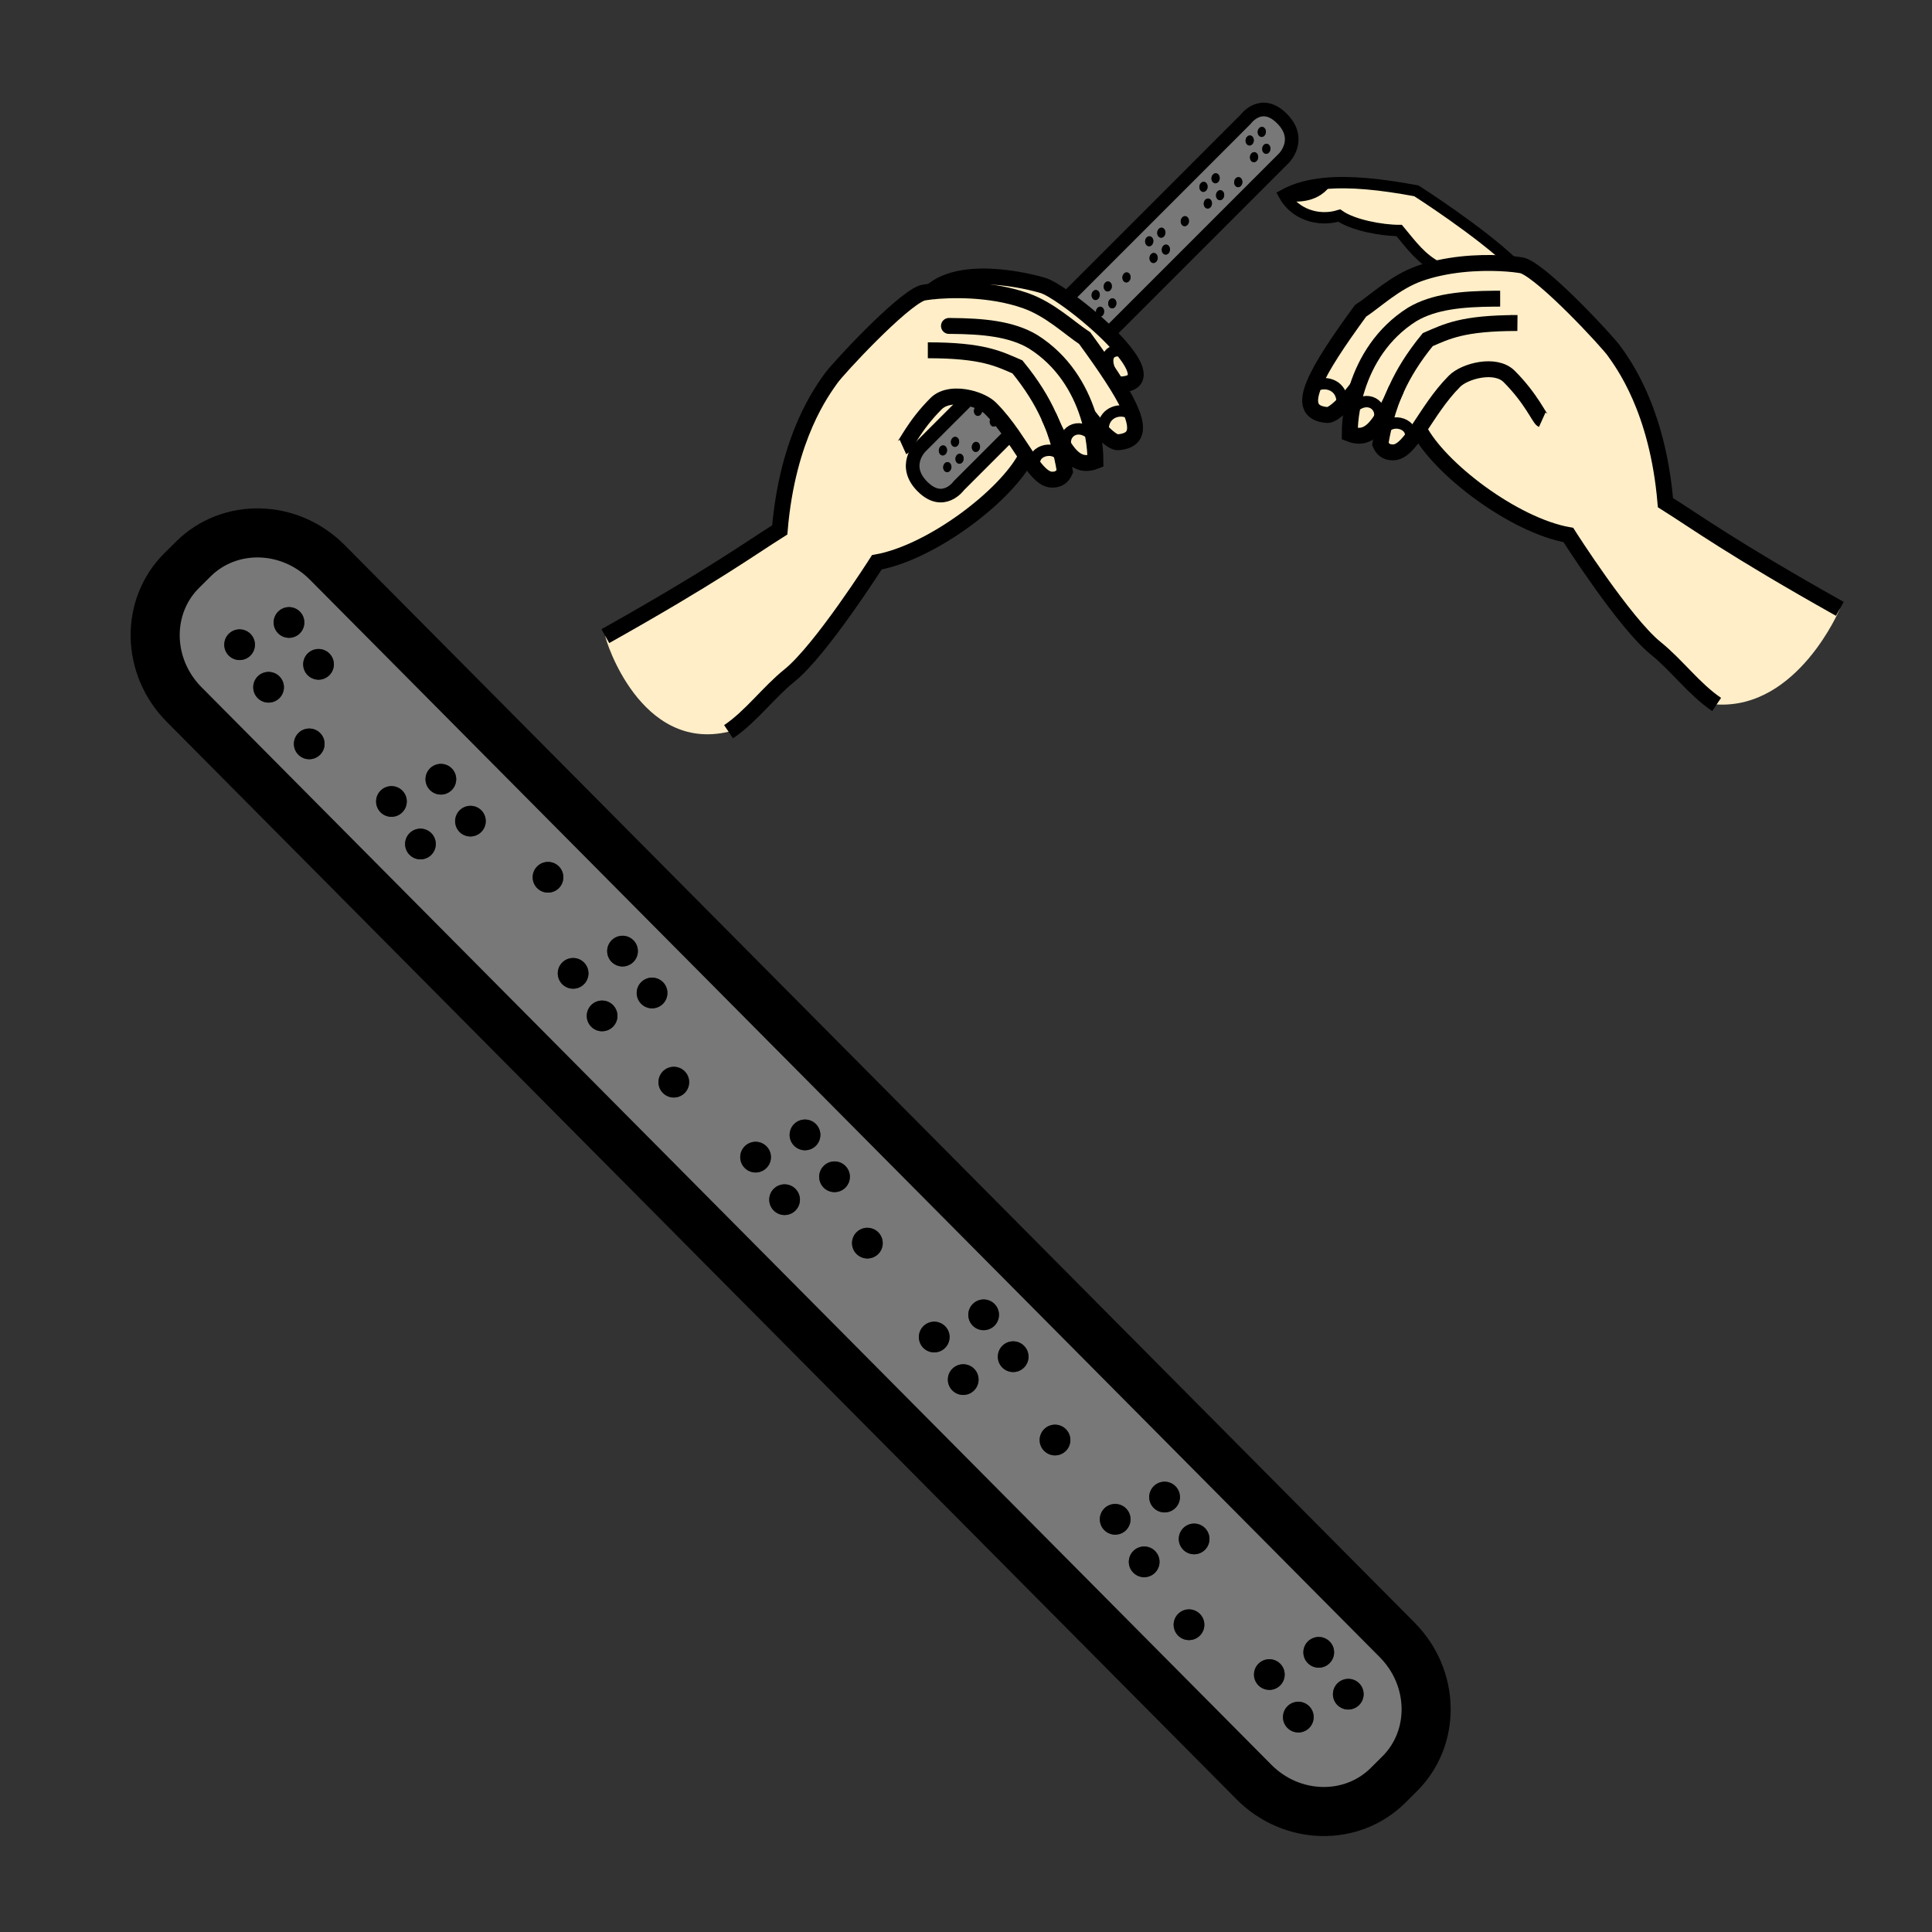 <svg height="850.394" viewBox="0 0 850.394 850.394" width="850.394" xmlns="http://www.w3.org/2000/svg"><rect x="0" y="0" width="850.394" height="850.394" fill="#333333" stroke="none"/><path d="m614.656 171.21c-.31.67-.6 1.33-.88 1.99.29-.65.58-1.31.88-1.99zm-17.25-.51h-.01c-2.55 3.3-4.681 5.73-6.431 7.51l-.26-.26c.57-7.24-5.47-10.2-10.38-8.67l-1.77-.44c3.159-7.54 10.189-18.19 20.279-32 6.62-4.32 15.19-12.68 26.04-16.49 2.79-.98 5.65-1.77 8.511-2.39 13.239-2.91 26.47-2.37 33.029-1.64 2.21.24 3.67.51 4.101.67 9.34 3.5 36.989 33.28 40.029 37.62 3.631 5.19 19.03 25.38 22.521 66.63 13.229 8.31 29.189 20.05 76.77 46.76 0 0-18.51 44.14-54.239 42.08-9.801-6.59-17.53-17.27-26.82-24.75-13.88-11.19-38.44-49.83-38.44-49.83-24.13-4.34-56.989-29.33-65.84-46.72-1.399 2.09-2.74 3.98-4.05 5.56 3.01-8.19-8.16-10.48-10.84-5.65l-.67-.22c1.149-5.05 2.64-10.06 4.8-15.18-2.21 4.97-4.22 8.96-6.22 11.94l-.511-.33c2.16-6.36-5.149-11.69-11.729-5.12l-.12-.02c.521-2.91 1.25-5.96 2.25-9.06z" fill="#ffeec8"/><path d="m666.416 116.32c-6.56-.73-19.79-1.27-33.029 1.64-7.761-3.9-11.921-9.77-17.521-16.51-7.66 0-20.37-2.34-26.38-6.57-9.35 2.89-19.71-.71-24.28-9.11 4.75.81 12.96 1.29 17.98-5.03 11.09-1.04 24.56.33 40.26 3.26 0 0 28.08 17.89 42.97 32.32zm-56.81 72.37c2.68-4.83 13.85-2.54 10.84 5.65-2.43 2.94-4.77 4.79-7.3 4.79-3 0-4.58-1.41-5.58-3.68.399-2.35.85-4.67 1.37-6.98z" fill="#ffeec8"/><path d="m614.996 721.84c16.57 16.7 17.03 43.101 1.03 58.97l-5.09 5.061c-15.99 15.87-42.391 15.229-58.96-1.46l-470.94-474.321c-16.57-16.69-17.03-43.09-1.03-58.98l5.07-5.03c16-15.9 42.4-15.25 58.97 1.45zm-16.78 28.66c2.641-2.61 2.671-6.9.04-9.55-2.619-2.63-6.909-2.641-9.55-.01-2.64 2.619-2.66 6.899-.04 9.55a6.757 6.757 0 0 0 9.55.01zm-13-18.42c2.65-2.62 2.681-6.9.04-9.55a6.759 6.759 0 0 0 -9.56-.03c-2.64 2.62-2.66 6.91-.04 9.55 2.64 2.66 6.92 2.67 9.56.03zm-8.98 28.52a6.769 6.769 0 0 0 .03-9.56 6.758 6.758 0 0 0 -9.551-.03c-2.649 2.641-2.659 6.91-.039 9.55a6.75 6.75 0 0 0 9.56.04zm-12.759-18.73c2.64-2.62 2.66-6.91.029-9.55-2.63-2.641-6.909-2.66-9.55-.03-2.649 2.62-2.66 6.91-.029 9.54a6.757 6.757 0 0 0 9.55.04zm-33.101-59.7c2.63-2.62 2.65-6.9.021-9.55-2.62-2.65-6.91-2.65-9.53-.04-2.65 2.65-2.68 6.92-.04 9.56 2.619 2.65 6.9 2.66 9.549.03zm-2.26 37.78a6.753 6.753 0 0 0 .021-9.561c-2.62-2.64-6.9-2.67-9.54-.029-2.65 2.62-2.66 6.909-.051 9.55a6.772 6.772 0 0 0 9.57.04zm-10.75-56.2c2.66-2.63 2.67-6.9.03-9.56-2.62-2.65-6.91-2.66-9.54-.03-2.66 2.63-2.68 6.91-.05 9.55 2.631 2.66 6.91 2.66 9.56.04zm-8.979 28.51c2.64-2.62 2.659-6.91.029-9.56-2.63-2.641-6.899-2.65-9.55-.03-2.65 2.64-2.67 6.91-.03 9.55a6.74 6.74 0 0 0 9.551.04zm-12.761-18.72c2.641-2.64 2.66-6.91.021-9.56a6.756 6.756 0 0 0 -9.55-.03c-2.641 2.62-2.65 6.91-.03 9.54 2.629 2.66 6.91 2.67 9.559.05zm-26.489-34.9c2.659-2.62 2.67-6.909.02-9.56-2.61-2.64-6.9-2.66-9.54-.03-2.65 2.641-2.67 6.91-.04 9.55a6.742 6.742 0 0 0 9.56.04zm-18.421-36.68a6.75 6.75 0 0 0 .03-9.56c-2.62-2.65-6.91-2.65-9.54-.03a6.767 6.767 0 0 0 -.05 9.55 6.76 6.76 0 0 0 9.56.04zm-12.989-18.43c2.63-2.641 2.66-6.91.029-9.561-2.619-2.64-6.909-2.66-9.55-.02a6.758 6.758 0 0 0 -.04 9.55c2.62 2.641 6.9 2.651 9.561.031zm-8.991 28.51c2.64-2.63 2.66-6.9.03-9.56a6.757 6.757 0 0 0 -9.55-.021c-2.65 2.62-2.67 6.89-.04 9.54s6.91 2.671 9.56.041zm-12.77-18.73a6.748 6.748 0 0 0 .04-9.55c-2.62-2.64-6.89-2.67-9.56-.029-2.63 2.619-2.66 6.909-.03 9.55 2.63 2.649 6.91 2.649 9.55.029zm-29.41-41.34c2.64-2.62 2.65-6.899.02-9.55-2.63-2.64-6.9-2.65-9.55-.03a6.736 6.736 0 0 0 -.03 9.54 6.75 6.75 0 0 0 9.56.04zm-14.46-29.2c2.63-2.63 2.66-6.909.03-9.55-2.62-2.64-6.91-2.66-9.55-.029-2.65 2.619-2.66 6.899-.04 9.54 2.631 2.649 6.89 2.659 9.56.039zm-13.01-18.43a6.75 6.75 0 0 0 .04-9.56c-2.63-2.65-6.9-2.66-9.56-.04-2.65 2.64-2.66 6.91-.04 9.55 2.641 2.66 6.92 2.68 9.56.05zm-8.98 28.51a6.757 6.757 0 0 0 .03-9.55 6.749 6.749 0 0 0 -9.55-.04c-2.64 2.641-2.66 6.91-.03 9.55a6.739 6.739 0 0 0 9.55.04zm-12.77-18.73c2.66-2.62 2.67-6.9.04-9.55a6.739 6.739 0 0 0 -9.55-.03c-2.65 2.62-2.66 6.9-.03 9.55 2.63 2.64 6.9 2.66 9.54.03zm-35.99-33a6.77 6.77 0 0 0 .03-9.561c-2.62-2.64-6.9-2.659-9.55-.029-2.64 2.63-2.66 6.92-.03 9.56a6.748 6.748 0 0 0 9.55.03zm-9.57-39.25c2.64-2.63 2.67-6.91.04-9.55a6.763 6.763 0 0 0 -9.57-.03c-2.65 2.63-2.65 6.9-.02 9.54a6.748 6.748 0 0 0 9.55.04zm-13-18.44c2.65-2.62 2.66-6.89.03-9.54a6.757 6.757 0 0 0 -9.55-.04 6.769 6.769 0 0 0 -.04 9.56 6.76 6.76 0 0 0 9.56.02zm-8.99 28.52a6.754 6.754 0 0 0 .04-9.54c-2.63-2.66-6.91-2.66-9.56-.04a6.748 6.748 0 0 0 -.03 9.55c2.63 2.66 6.9 2.66 9.55.03zm-12.76-18.73c2.65-2.62 2.66-6.89.03-9.55-2.63-2.64-6.9-2.65-9.55-.03-2.64 2.62-2.66 6.9-.03 9.55a6.748 6.748 0 0 0 9.55.03zm-11.05-42.29c2.63-2.62 2.65-6.89.03-9.55-2.62-2.65-6.91-2.66-9.55-.02a6.745 6.745 0 0 0 -.03 9.54c2.62 2.65 6.9 2.66 9.55.03zm-34.17-24.71a6.757 6.757 0 1 0 -9.55-.04 6.748 6.748 0 0 0 9.55.04zm-13-18.44a6.757 6.757 0 0 0 .04-9.55c-2.63-2.65-6.91-2.66-9.56-.03-2.64 2.63-2.66 6.9-.03 9.54a6.739 6.739 0 0 0 9.55.04zm-8.99 28.52a6.76 6.76 0 0 0 .04-9.56c-2.63-2.64-6.9-2.66-9.55-.03s-2.66 6.91-.03 9.55a6.736 6.736 0 0 0 9.54.04zm-12.76-18.73c2.65-2.62 2.67-6.91.04-9.56-2.63-2.63-6.91-2.65-9.55-.02-2.65 2.62-2.66 6.9-.04 9.54 2.63 2.65 6.911 2.67 9.55.04zm-32.1-60.36c2.65-2.62 2.68-6.9.04-9.55-2.62-2.65-6.9-2.65-9.55-.03a6.748 6.748 0 0 0 -.03 9.55 6.736 6.736 0 0 0 9.54.03zm-4.08 35.01c2.65-2.62 2.66-6.9.04-9.55s-6.91-2.66-9.55-.02c-2.65 2.63-2.67 6.89-.04 9.54s6.91 2.66 9.55.03zm-8.91-53.43c2.65-2.63 2.66-6.92.03-9.57-2.62-2.64-6.9-2.65-9.55-.02a6.748 6.748 0 0 0 -.03 9.55 6.757 6.757 0 0 0 9.55.04zm-8.99 28.51a6.748 6.748 0 0 0 .03-9.55c-2.62-2.65-6.9-2.66-9.55-.04-2.64 2.64-2.66 6.91-.03 9.56s6.9 2.65 9.55.03zm-12.76-18.73c2.65-2.63 2.66-6.9.04-9.55a6.757 6.757 0 0 0 -9.55-.04 6.757 6.757 0 0 0 -.04 9.55c2.63 2.65 6.91 2.67 9.55.04z" fill="#787878"/><path d="m607.006 184.9.511.33c-3.96 5.9-7.91 7.88-13.41 5.73 0-3.31.31-7.12 1.05-11.2l.12.02c6.579-6.57 13.889-1.24 11.729 5.12z" fill="#ffeec8"/><path d="m598.256 740.95c2.631 2.649 2.601 6.939-.04 9.55a6.757 6.757 0 0 1 -9.55-.01c-2.62-2.65-2.6-6.931.04-9.55 2.641-2.63 6.931-2.62 9.55.01z"/><path d="m590.706 177.95.26.26c-3.68 3.71-5.75 4.54-6.789 4.46-7.78-.62-9.24-5.2-5.62-13.83l1.77.44c4.909-1.53 10.949 1.43 10.379 8.67z" fill="#ffeec8"/><path d="m585.256 722.53c2.641 2.649 2.61 6.93-.04 9.55-2.64 2.64-6.92 2.63-9.56-.03a6.76 6.76 0 1 1 9.6-9.52zm-8.989 28.51c2.63 2.65 2.609 6.93-.03 9.56a6.75 6.75 0 0 1 -9.56-.04c-2.62-2.64-2.61-6.909.039-9.55a6.758 6.758 0 0 1 9.551.03z"/><path d="m564.236 52.16c9.18 9.17.92 17.43.92 17.43l-77.1 77.1-.301.3c-5.77-5.66-12.64-11.3-18.42-15.38l.37-.52 78.471-78.48c.001 0 6.89-9.63 16.06-.45zm-5.73 15.03c.79-.8.931-2.19.311-3.12s-1.76-1.05-2.55-.26c-.78.79-.92 2.19-.311 3.12.62.93 1.76 1.05 2.55.26zm-2-7.44c.79-.79.931-2.19.311-3.12s-1.76-1.05-2.54-.26c-.79.79-.92 2.19-.311 3.12.62.93 1.75 1.05 2.54.26zm-3.4 11.12c.8-.79.93-2.18.32-3.12-.62-.93-1.761-1.04-2.551-.25-.779.79-.92 2.19-.31 3.12.622.93 1.761 1.04 2.541.25zm-1.919-7.35c.79-.79.93-2.19.31-3.12-.609-.93-1.75-1.05-2.54-.25-.79.79-.93 2.18-.31 3.11.609.94 1.759 1.05 2.54.26zm-5.031 18.34c.79-.79.93-2.18.31-3.12-.609-.93-1.75-1.05-2.539-.25-.79.79-.931 2.18-.311 3.12.62.93 1.76 1.04 2.54.25zm-8 5.73c.79-.79.93-2.18.32-3.11-.62-.93-1.761-1.05-2.55-.26-.79.79-.921 2.19-.311 3.12.621.93 1.761 1.05 2.541.25zm-1.99-7.44c.79-.78.931-2.18.311-3.11s-1.761-1.05-2.54-.26c-.79.79-.931 2.19-.311 3.12s1.75 1.05 2.54.25zm-3.399 11.13c.79-.79.93-2.18.319-3.12-.62-.93-1.76-1.04-2.55-.25-.79.8-.92 2.18-.31 3.12.621.93 1.76 1.04 2.541.25zm-1.92-7.35c.79-.79.93-2.19.31-3.12-.61-.93-1.75-1.05-2.54-.25-.79.79-.93 2.18-.31 3.11.62.94 1.75 1.06 2.54.26zm-8.201 15.11c.79-.79.92-2.19.31-3.12-.62-.94-1.76-1.05-2.55-.25-.79.79-.93 2.18-.31 3.11.62.94 1.76 1.05 2.55.26zm-8.36 12.52c.78-.8.92-2.19.311-3.12-.62-.94-1.761-1.05-2.551-.26-.779.79-.92 2.19-.3 3.12.61.93 1.75 1.05 2.54.26zm-2-7.44c.79-.79.93-2.19.311-3.12-.61-.94-1.75-1.05-2.54-.26s-.931 2.19-.311 3.12 1.75 1.04 2.54.26zm-3.39 11.12c.79-.79.92-2.18.31-3.11-.62-.94-1.76-1.05-2.55-.26-.78.79-.92 2.18-.31 3.12.62.93 1.76 1.05 2.55.25zm-1.93-7.35c.79-.79.931-2.19.311-3.12s-1.75-1.05-2.54-.26-.93 2.19-.31 3.12c.619.93 1.76 1.05 2.539.26zm-10.01 15.9c.78-.79.931-2.18.311-3.12-.62-.93-1.761-1.04-2.551-.25-.779.79-.92 2.19-.31 3.12.62.93 1.76 1.04 2.55.25zm-6.24 11.42c.79-.79.921-2.19.311-3.12-.62-.93-1.76-1.05-2.55-.26s-.92 2.19-.311 3.12c.62.93 1.761 1.05 2.55.26zm-2-7.44c.79-.79.931-2.19.311-3.12-.61-.93-1.76-1.05-2.54-.26-.79.79-.92 2.19-.31 3.12.619.93 1.76 1.05 2.539.26zm-3.39 11.12c.78-.79.92-2.18.311-3.11-.62-.94-1.761-1.05-2.551-.26s-.93 2.19-.31 3.12 1.76 1.04 2.55.25zm-1.93-7.35c.79-.79.93-2.19.31-3.12s-1.75-1.05-2.54-.26-.93 2.19-.31 3.12c.621.94 1.75 1.05 2.54.26z" fill="#787878"/><path d="m563.506 732.32c2.631 2.64 2.61 6.93-.029 9.55a6.757 6.757 0 0 1 -9.55-.04c-2.631-2.63-2.62-6.92.029-9.54 2.641-2.63 6.92-2.61 9.55.03zm-4.69-668.25c.62.93.479 2.32-.311 3.12-.79.79-1.93.67-2.55-.26-.609-.93-.47-2.33.311-3.12.791-.79 1.93-.67 2.55.26zm-2-7.44c.62.93.479 2.33-.311 3.12s-1.92.67-2.54-.26c-.609-.93-.479-2.33.311-3.12.781-.79 1.92-.67 2.54.26zm-3.389 11.12c.609.94.479 2.33-.32 3.12-.78.79-1.92.68-2.54-.25-.61-.93-.47-2.33.31-3.12.789-.79 1.93-.68 2.55.25zm-1.931-7.35c.62.93.48 2.33-.31 3.12-.78.79-1.931.68-2.54-.26-.62-.93-.48-2.32.31-3.11.79-.8 1.931-.68 2.54.25zm-5.03 18.34c.62.94.48 2.33-.31 3.12-.78.79-1.92.68-2.54-.25-.62-.94-.479-2.33.311-3.12.789-.8 1.929-.68 2.539.25zm-7.989 5.74c.609.93.47 2.32-.32 3.11-.78.8-1.92.68-2.54-.25-.61-.93-.479-2.33.311-3.12.788-.79 1.928-.67 2.549.26zm-2-7.44c.62.93.479 2.33-.311 3.11-.79.8-1.92.68-2.54-.25s-.479-2.33.311-3.12c.779-.79 1.919-.67 2.54.26zm-3.391 11.12c.61.94.471 2.33-.319 3.12-.78.79-1.92.68-2.54-.25-.61-.94-.48-2.32.31-3.12.789-.79 1.929-.68 2.549.25zm-1.93-7.35c.62.93.48 2.33-.31 3.12-.79.8-1.92.68-2.54-.26-.62-.93-.48-2.32.31-3.11.79-.8 1.93-.68 2.54.25zm-.76 591.81c2.63 2.649 2.609 6.93-.021 9.55-2.649 2.63-6.93 2.62-9.55-.03-2.64-2.64-2.61-6.909.04-9.56 2.621-2.61 6.911-2.61 9.531.04zm-2.259 37.77a6.751 6.751 0 0 1 -.021 9.561 6.772 6.772 0 0 1 -9.57-.04c-2.609-2.641-2.6-6.93.051-9.55 2.639-2.641 6.92-2.611 9.54.029zm-5.181-614.47c.61.93.48 2.33-.31 3.12s-1.931.68-2.55-.26c-.62-.93-.48-2.32.31-3.11.79-.8 1.93-.69 2.55.25zm-5.56 558.27c2.64 2.659 2.63 6.93-.03 9.56-2.65 2.62-6.93 2.62-9.56-.04-2.63-2.64-2.61-6.92.05-9.55 2.63-2.63 6.92-2.62 9.54.03zm-2.799-545.75c.609.93.47 2.32-.311 3.12-.79.79-1.93.67-2.54-.26-.62-.93-.479-2.33.3-3.12.79-.79 1.931-.68 2.551.26zm-2-7.44c.619.93.479 2.33-.311 3.12-.79.78-1.92.67-2.54-.26s-.479-2.33.311-3.12 1.929-.68 2.54.26zm-3.391 11.13c.61.93.48 2.32-.31 3.11-.79.8-1.931.68-2.55-.25-.61-.94-.471-2.33.31-3.12.79-.79 1.93-.68 2.55.26zm-.79 570.57c2.63 2.649 2.61 6.939-.029 9.56a6.74 6.74 0 0 1 -9.551-.04c-2.64-2.64-2.62-6.91.03-9.55 2.651-2.62 6.92-2.61 9.55.03zm-1.14-577.93c.62.93.479 2.33-.311 3.12-.779.79-1.92.67-2.539-.26-.62-.93-.48-2.33.31-3.12s1.92-.67 2.54.26z"/><path d="m498.126 181.81c3.11 8.01 1.471 12.26-6.01 12.86-1.05.08-3.11-.75-6.79-4.46l.25-.26c-.57-7.24 5.47-10.2 10.38-8.67z" fill="#ffeec8"/><path d="m445.586 191.51c-2.76-3.98-5.89-8.07-9.56-11.74-1.92-1.92-5.45-3.66-9.35-4.58v.01l-21.55 21.54s-8.26 8.26.92 17.44 16.06-.46 16.06-.46l22.189-22.19zm16.04-8.3c.301.68.59 1.34.88 1.99-.279-.66-.569-1.32-.88-1.99zm-51.67-54.9c8.01-.88 25.8-1.47 41.45 4.04 10.85 3.81 19.42 12.17 26.04 16.49 4.64 6.36 8.64 12.04 11.9 17.06.859 1.31 1.659 2.57 2.409 3.78 2.91 4.71 5.061 8.76 6.37 12.13l-2.17-.53c-4.91-1.53-10.95 1.43-10.38 8.67l-.25.26c-1.76-1.77-3.88-4.2-6.439-7.51.989 3.1 1.729 6.15 2.239 9.06l-.12.02c-6.569-6.57-13.88-1.24-11.72 5.12l-.52.33c-2-2.98-4.011-6.97-6.221-11.94 2.16 5.12 3.65 10.13 4.801 15.18l-.67.22c-2.681-4.83-13.841-2.54-10.841 5.65-1.31-1.58-2.649-3.47-4.05-5.56-8.85 17.39-41.71 42.38-65.84 46.72 0 0-24.55 38.64-38.44 49.83-9.29 7.48-17.02 18.16-26.82 24.75-38.76 9.15-54.24-40.33-54.24-42.08 47.59-26.71 63.54-38.45 76.77-46.76 3.49-41.25 18.89-61.44 22.52-66.63 3.04-4.34 30.69-34.12 40.03-37.62.442-.16 1.923-.43 4.192-.68z" fill="#ffeec8"/><path d="m497.267 120.67c.62.94.47 2.33-.311 3.12-.79.79-1.93.68-2.55-.25-.61-.93-.47-2.33.31-3.12.79-.79 1.93-.68 2.551.25zm-1.621 543.31c2.64 2.649 2.62 6.92-.021 9.56a6.76 6.76 0 0 1 -9.56-.05c-2.62-2.63-2.61-6.92.03-9.54a6.758 6.758 0 0 1 9.551.03z"/><path d="m489.776 165.62c-2.12-3.38-5.37-12.58 4.85-11.14 6.53 8.12 8.32 14.77-2.17 14.77l-.7.43c-.75-1.21-1.55-2.47-2.409-3.78z" fill="#ffeec8"/><path d="m494.626 154.48c-10.22-1.44-6.97 7.76-4.85 11.14l-.43.28c-3.261-5.02-7.261-10.7-11.9-17.06-6.62-4.32-15.19-12.68-26.04-16.49-15.65-5.51-33.44-4.92-41.45-4.04 15.17-13.06 48.86-2.74 48.86-2.74 2.11.56 5.979 2.82 10.52 6.04 5.78 4.08 12.65 9.72 18.42 15.38 2.58 2.54 4.931 5.08 6.87 7.49z" fill="#ffeec8"/><path d="m491.026 132.09c.61.93.479 2.33-.311 3.12-.789.79-1.93.67-2.55-.26-.609-.93-.479-2.33.311-3.12s1.93-.67 2.55.26zm-2-7.44c.62.93.479 2.33-.311 3.12-.779.79-1.92.67-2.539-.26-.61-.93-.48-2.33.31-3.12.781-.79 1.93-.67 2.54.26zm-3.389 11.13c.609.93.47 2.32-.311 3.11-.79.79-1.93.68-2.55-.25s-.48-2.33.31-3.12 1.931-.68 2.551.26zm-1.931-7.36c.62.93.48 2.33-.31 3.12s-1.92.68-2.54-.26c-.62-.93-.48-2.33.31-3.12s1.92-.67 2.54.26z"/><path d="m481.126 191.76c.74 4.08 1.051 7.89 1.051 11.2-5.5 2.15-9.44.17-13.41-5.73l.52-.33c-2.16-6.36 5.15-11.69 11.72-5.12z" fill="#ffeec8"/><path d="m469.156 629.08c2.65 2.65 2.64 6.939-.02 9.56-2.65 2.641-6.921 2.62-9.561-.04-2.63-2.64-2.61-6.909.04-9.55 2.641-2.63 6.931-2.61 9.541.03z"/><path d="m467.347 200.47c.52 2.31.97 4.63 1.369 6.98-.989 2.27-2.569 3.68-5.579 3.68-2.53 0-4.87-1.85-7.301-4.79-3-8.19 8.16-10.48 10.841-5.65z" fill="#ffeec8"/><path d="m450.746 592.4a6.75 6.75 0 0 1 -.03 9.56 6.76 6.76 0 0 1 -9.56-.04c-2.61-2.65-2.6-6.92.05-9.55 2.63-2.62 6.92-2.62 9.54.03z"/><path d="m445.586 191.51-1.29.02-22.189 22.19s-6.88 9.64-16.06.46-.92-17.44-.92-17.44l21.55-21.54v-.01c3.899.92 7.43 2.66 9.35 4.58 3.669 3.67 6.799 7.76 9.559 11.74zm-7.01-4.28c.78-.79.92-2.18.311-3.12-.62-.93-1.761-1.04-2.551-.25-.779.79-.92 2.19-.31 3.12.62.93 1.76 1.04 2.55.25zm-6.97-4.7c.79-.79.93-2.18.31-3.12-.62-.93-1.76-1.05-2.54-.25-.79.79-.93 2.18-.31 3.11.621.94 1.75 1.05 2.54.26zm-.929 15.87c.789-.79.93-2.19.31-3.12-.61-.93-1.75-1.04-2.54-.26-.78.79-.93 2.19-.31 3.12.619.94 1.759 1.05 2.54.26zm-7.201 5.21c.79-.79.93-2.19.31-3.12s-1.76-1.05-2.54-.26c-.79.79-.93 2.19-.31 3.12s1.76 1.05 2.54.26zm-1.99-7.44c.78-.79.92-2.19.31-3.12-.62-.93-1.76-1.05-2.55-.26s-.92 2.19-.31 3.12c.62.93 1.76 1.05 2.55.26zm-3.4 11.12c.79-.79.93-2.18.31-3.11-.61-.93-1.75-1.05-2.54-.26s-.93 2.19-.31 3.12c.61.93 1.75 1.04 2.54.25zm-1.919-7.35c.79-.79.92-2.19.31-3.12-.62-.93-1.76-1.04-2.55-.25-.78.78-.92 2.18-.31 3.12.619.93 1.759 1.04 2.55.25z" fill="#787878"/><path d="m438.887 184.11c.609.94.47 2.33-.311 3.12-.79.79-1.93.68-2.55-.25-.61-.93-.47-2.33.31-3.12.79-.79 1.931-.68 2.551.25zm-1.131 389.86c2.631 2.65 2.601 6.92-.029 9.561-2.66 2.62-6.94 2.609-9.561-.03a6.758 6.758 0 0 1 .04-9.55c2.641-2.641 6.931-2.621 9.55.019zm-5.84-394.56c.62.94.48 2.33-.31 3.12s-1.92.68-2.54-.26c-.62-.93-.48-2.32.31-3.11.78-.8 1.92-.68 2.54.25zm-.93 15.87c.62.93.479 2.33-.31 3.12-.78.79-1.921.68-2.54-.26-.62-.93-.471-2.33.31-3.12.79-.78 1.93-.67 2.54.26zm-2.219 407.2a6.77 6.77 0 0 1 -.03 9.56c-2.65 2.63-6.93 2.61-9.56-.04s-2.61-6.92.04-9.54a6.757 6.757 0 0 1 9.55.02zm-4.981-401.99c.62.93.48 2.33-.31 3.12-.78.79-1.92.67-2.54-.26s-.48-2.33.31-3.12c.78-.79 1.921-.67 2.54.26zm-1.99-7.44c.61.93.47 2.33-.31 3.12-.79.79-1.93.67-2.55-.26-.61-.93-.48-2.33.31-3.12s1.93-.67 2.55.26zm-3.4 11.13c.62.93.48 2.32-.31 3.11s-1.93.68-2.54-.25c-.62-.93-.48-2.33.31-3.12s1.93-.67 2.54.26zm-1.92-7.36c.61.93.48 2.33-.31 3.12s-1.93.68-2.55-.25c-.61-.94-.47-2.34.31-3.12.79-.79 1.93-.68 2.55.25zm-.47 386.94a6.748 6.748 0 0 1 -.04 9.55c-2.64 2.62-6.92 2.62-9.55-.029-2.63-2.641-2.6-6.931.03-9.55 2.67-2.641 6.94-2.611 9.56.029zm-29.43-41.34c2.63 2.65 2.62 6.93-.02 9.55a6.75 6.75 0 0 1 -9.56-.04 6.736 6.736 0 0 1 .03-9.54c2.65-2.62 6.92-2.61 9.55.03zm-14.45-29.2c2.63 2.641 2.6 6.92-.03 9.55-2.67 2.62-6.93 2.61-9.56-.039-2.62-2.641-2.61-6.921.04-9.54 2.64-2.631 6.93-2.611 9.55.029zm-13-18.44a6.75 6.75 0 0 1 -.04 9.56c-2.64 2.63-6.92 2.61-9.56-.05-2.62-2.64-2.61-6.91.04-9.55 2.66-2.62 6.93-2.61 9.56.04zm-8.99 28.52c2.63 2.65 2.61 6.91-.03 9.55a6.738 6.738 0 0 1 -9.55-.04c-2.63-2.64-2.61-6.909.03-9.55a6.748 6.748 0 0 1 9.55.04zm-12.76-18.73c2.63 2.649 2.62 6.93-.04 9.55-2.64 2.63-6.91 2.61-9.54-.03-2.63-2.649-2.62-6.93.03-9.55a6.739 6.739 0 0 1 9.55.03zm-36-33.01a6.77 6.77 0 0 1 -.03 9.561 6.748 6.748 0 0 1 -9.55-.03c-2.63-2.64-2.61-6.93.03-9.56 2.65-2.631 6.93-2.611 9.55.029zm-9.56-39.24c2.63 2.64 2.6 6.92-.04 9.55a6.748 6.748 0 0 1 -9.55-.04c-2.63-2.64-2.63-6.91.02-9.54a6.763 6.763 0 0 1 9.57.03zm-13.01-18.43c2.63 2.65 2.62 6.92-.03 9.54a6.76 6.76 0 0 1 -9.56-.02 6.769 6.769 0 0 1 .04-9.56 6.757 6.757 0 0 1 9.55.04zm-8.98 28.52a6.754 6.754 0 0 1 -.04 9.54c-2.65 2.63-6.92 2.63-9.55-.03a6.748 6.748 0 0 1 .03-9.55c2.651-2.62 6.93-2.62 9.56.04zm-12.77-18.74c2.63 2.66 2.62 6.93-.03 9.55a6.749 6.749 0 0 1 -9.55-.029c-2.63-2.65-2.61-6.931.03-9.55 2.65-2.621 6.92-2.611 9.55.029zm-11.05-42.29c2.62 2.66 2.6 6.93-.03 9.55-2.65 2.63-6.93 2.62-9.55-.03a6.745 6.745 0 0 1 .03-9.54c2.64-2.64 6.93-2.63 9.55.02zm-34.16-24.72a6.76 6.76 0 0 1 -.04 9.56 6.748 6.748 0 0 1 -9.55-.04 6.757 6.757 0 0 1 9.59-9.52zm-13-18.43a6.757 6.757 0 0 1 -.04 9.55 6.739 6.739 0 0 1 -9.55-.04c-2.63-2.64-2.61-6.91.03-9.54 2.651-2.63 6.93-2.62 9.56.03zm-8.99 28.51a6.76 6.76 0 0 1 -.04 9.56 6.736 6.736 0 0 1 -9.54-.04c-2.63-2.64-2.62-6.92.03-9.55s6.92-2.61 9.55.03zm-12.76-18.73c2.63 2.65 2.61 6.94-.04 9.56-2.64 2.63-6.92 2.61-9.55-.04-2.62-2.64-2.61-6.92.04-9.54 2.641-2.63 6.92-2.61 9.55.02zm-32.1-60.35a6.739 6.739 0 0 1 -.04 9.55 6.736 6.736 0 0 1 -9.54-.03 6.748 6.748 0 0 1 .03-9.55c2.65-2.62 6.93-2.62 9.55.03zm-4.079 35.01c2.62 2.65 2.61 6.93-.04 9.55-2.64 2.63-6.92 2.62-9.55-.03s-2.61-6.91.04-9.54c2.639-2.64 6.929-2.63 9.55.02zm-8.921-53.45c2.63 2.65 2.62 6.94-.03 9.57a6.757 6.757 0 0 1 -9.55-.04 6.748 6.748 0 0 1 .03-9.55c2.65-2.63 6.93-2.62 9.55.02zm-8.99 28.53a6.748 6.748 0 0 1 -.03 9.55c-2.65 2.62-6.92 2.62-9.55-.03s-2.61-6.92.03-9.56c2.65-2.62 6.93-2.61 9.55.04zm-12.75-18.73a6.757 6.757 0 0 1 -.04 9.55c-2.64 2.63-6.92 2.61-9.55-.04a6.757 6.757 0 0 1 .04-9.55 6.757 6.757 0 0 1 9.55.04z"/><g fill="none"><g stroke="#000"><g stroke-width="7"><path d="m408.866 129.31c.35-.35.71-.69 1.09-1 15.17-13.06 48.86-2.74 48.86-2.74 2.11.56 5.979 2.82 10.52 6.04 5.78 4.08 12.65 9.72 18.42 15.38 2.58 2.54 4.931 5.08 6.87 7.49 6.53 8.12 8.32 14.77-2.17 14.77m-29.91 16.04c2.16 5.12 3.65 10.13 4.801 15.18.52 2.31.97 4.63 1.369 6.98-.989 2.27-2.569 3.68-5.579 3.68-2.53 0-4.87-1.85-7.301-4.79-1.31-1.58-2.649-3.47-4.05-5.56-1.899-2.82-3.93-6.01-6.2-9.27-2.76-3.98-5.89-8.07-9.56-11.74-1.92-1.92-5.45-3.66-9.35-4.58-5.28-1.24-11.21-.96-14.65 2.49-9.79 9.78-13.34 18.51-14.58 19.07m10.95-42.57c24.17 0 31.09 3.71 39.439 7.31 6.32 7.73 10.681 14.84 13.79 21.72.311.67.601 1.33.88 1.99"/><path d="m418.696 143.47c-.89 0-1.79-.01 0 0 13.72.11 26.43 1.18 36.04 6.95 13.07 8.24 20.42 20.59 24.15 32.28.989 3.1 1.729 6.15 2.239 9.06.74 4.08 1.051 7.89 1.051 11.2-5.5 2.15-9.44.17-13.41-5.73-2-2.98-4.011-6.97-6.221-11.94-.02-.03-.029-.06-.04-.09-.29-.65-.579-1.31-.88-1.99"/><path d="m266.446 280c47.59-26.71 63.54-38.45 76.77-46.76 3.49-41.25 18.89-61.44 22.52-66.63 3.04-4.34 30.69-34.12 40.03-37.62.44-.16 1.92-.43 4.19-.68 8.01-.88 25.8-1.47 41.45 4.04 10.85 3.81 19.42 12.17 26.04 16.49 4.64 6.36 8.64 12.04 11.9 17.06.859 1.31 1.659 2.57 2.409 3.78 2.91 4.71 5.061 8.76 6.37 12.13 3.11 8.01 1.471 12.26-6.01 12.86-1.05.08-3.11-.75-6.79-4.46-1.76-1.77-3.88-4.2-6.439-7.51"/><path d="m451.786 200.78c-8.85 17.39-41.71 42.38-65.84 46.72 0 0-24.55 38.64-38.44 49.83-9.29 7.48-17.02 18.16-26.82 24.75"/></g><path d="m466.677 200.69c-2.681-4.83-13.841-2.54-10.841 5.65m25.17-14.56c-6.569-6.57-13.88-1.24-11.72 5.12m26.67-15.62c-4.91-1.53-10.95 1.43-10.38 8.67m9.061-35.47h-.011c-10.22-1.44-6.97 7.76-4.85 11.14.33.52.63.91.85 1.09" stroke-width="5"/><path d="m469.706 131.09 78.471-78.48s6.89-9.63 16.06-.45c9.18 9.17.92 17.43.92 17.43l-77.1 77.1m-43.761 44.84-22.189 22.19s-6.88 9.64-16.06.46-.92-17.44-.92-17.44l21.55-21.54" stroke-width="6"/><path d="m613.736 173.29c-2.16 5.12-3.65 10.13-4.8 15.18-.521 2.31-.971 4.63-1.37 6.98 1 2.27 2.58 3.68 5.58 3.68 2.53 0 4.87-1.85 7.3-4.79 1.31-1.58 2.65-3.47 4.05-5.56 4.22-6.27 9.08-14.32 15.76-21.01 4.511-4.51 18.021-8.08 24-2.09 9.79 9.78 13.341 18.51 14.58 19.07m-14.01-42.6c1-.01 2.021.01 3.061.03-24.171 0-31.091 3.71-39.44 7.31-6.32 7.73-10.68 14.84-13.79 21.72-.31.67-.6 1.33-.88 1.99" stroke-width="7"/><path d="m660.316 131.46c-.93 0-1.84.01-2.73.01-13.72.11-26.43 1.18-36.04 6.95-13.069 8.24-20.409 20.59-24.14 32.28-1 3.1-1.729 6.15-2.25 9.06-.74 4.08-1.05 7.89-1.05 11.2 5.5 2.15 9.45.17 13.41-5.73 2-2.98 4.01-6.97 6.22-11.94.02-.03.03-.06.04-.09.29-.65.58-1.31.88-1.99" stroke-width="7"/><path d="m597.396 170.7c-2.55 3.3-4.681 5.73-6.431 7.51-3.68 3.71-5.75 4.54-6.789 4.46-7.78-.62-9.24-5.2-5.62-13.83 3.159-7.54 10.189-18.19 20.279-32 6.62-4.32 15.19-12.68 26.04-16.49 2.79-.98 5.65-1.77 8.511-2.39 13.239-2.91 26.47-2.37 33.029-1.64 2.21.24 3.67.51 4.101.67 9.34 3.5 36.989 33.28 40.029 37.62 3.631 5.19 19.03 25.38 22.521 66.63 13.229 8.31 29.189 20.05 76.77 46.76" stroke-width="7"/><path d="m624.496 188.78c8.851 17.39 41.71 42.38 65.84 46.72 0 0 24.561 38.64 38.44 49.83 9.29 7.48 17.02 18.16 26.82 24.75" stroke-width="7"/><path d="m609.606 188.69c2.68-4.83 13.85-2.54 10.84 5.65m-25.17-14.56c6.58-6.57 13.89-1.24 11.729 5.12m-26.679-15.62c4.91-1.53 10.95 1.43 10.38 8.67m-7.519-97.21c-5.021 6.32-13.23 5.84-17.98 5.03" stroke-width="5"/><path d="m667.427 117.31c-.33-.33-.671-.66-1.011-.99-14.89-14.43-42.97-32.32-42.97-32.32-15.7-2.93-29.17-4.3-40.26-3.26-6.94.66-12.95 2.26-17.98 5.03 4.57 8.4 14.931 12 24.28 9.11 6.01 4.23 18.72 6.57 26.38 6.57 5.6 6.74 9.76 12.61 17.521 16.51.35.17.699.34 1.069.51" stroke-width="5"/><path d="m614.996 721.84c16.57 16.7 17.03 43.101 1.03 58.97l-5.09 5.061c-15.99 15.87-42.391 15.229-58.96-1.46l-470.94-474.321c-16.57-16.69-17.03-43.09-1.03-58.98l5.07-5.03c16-15.9 42.4-15.25 58.97 1.45z" stroke-width="21.599"/></g><path d="m0 0h850.394v850.394h-850.394z"/></g></svg>